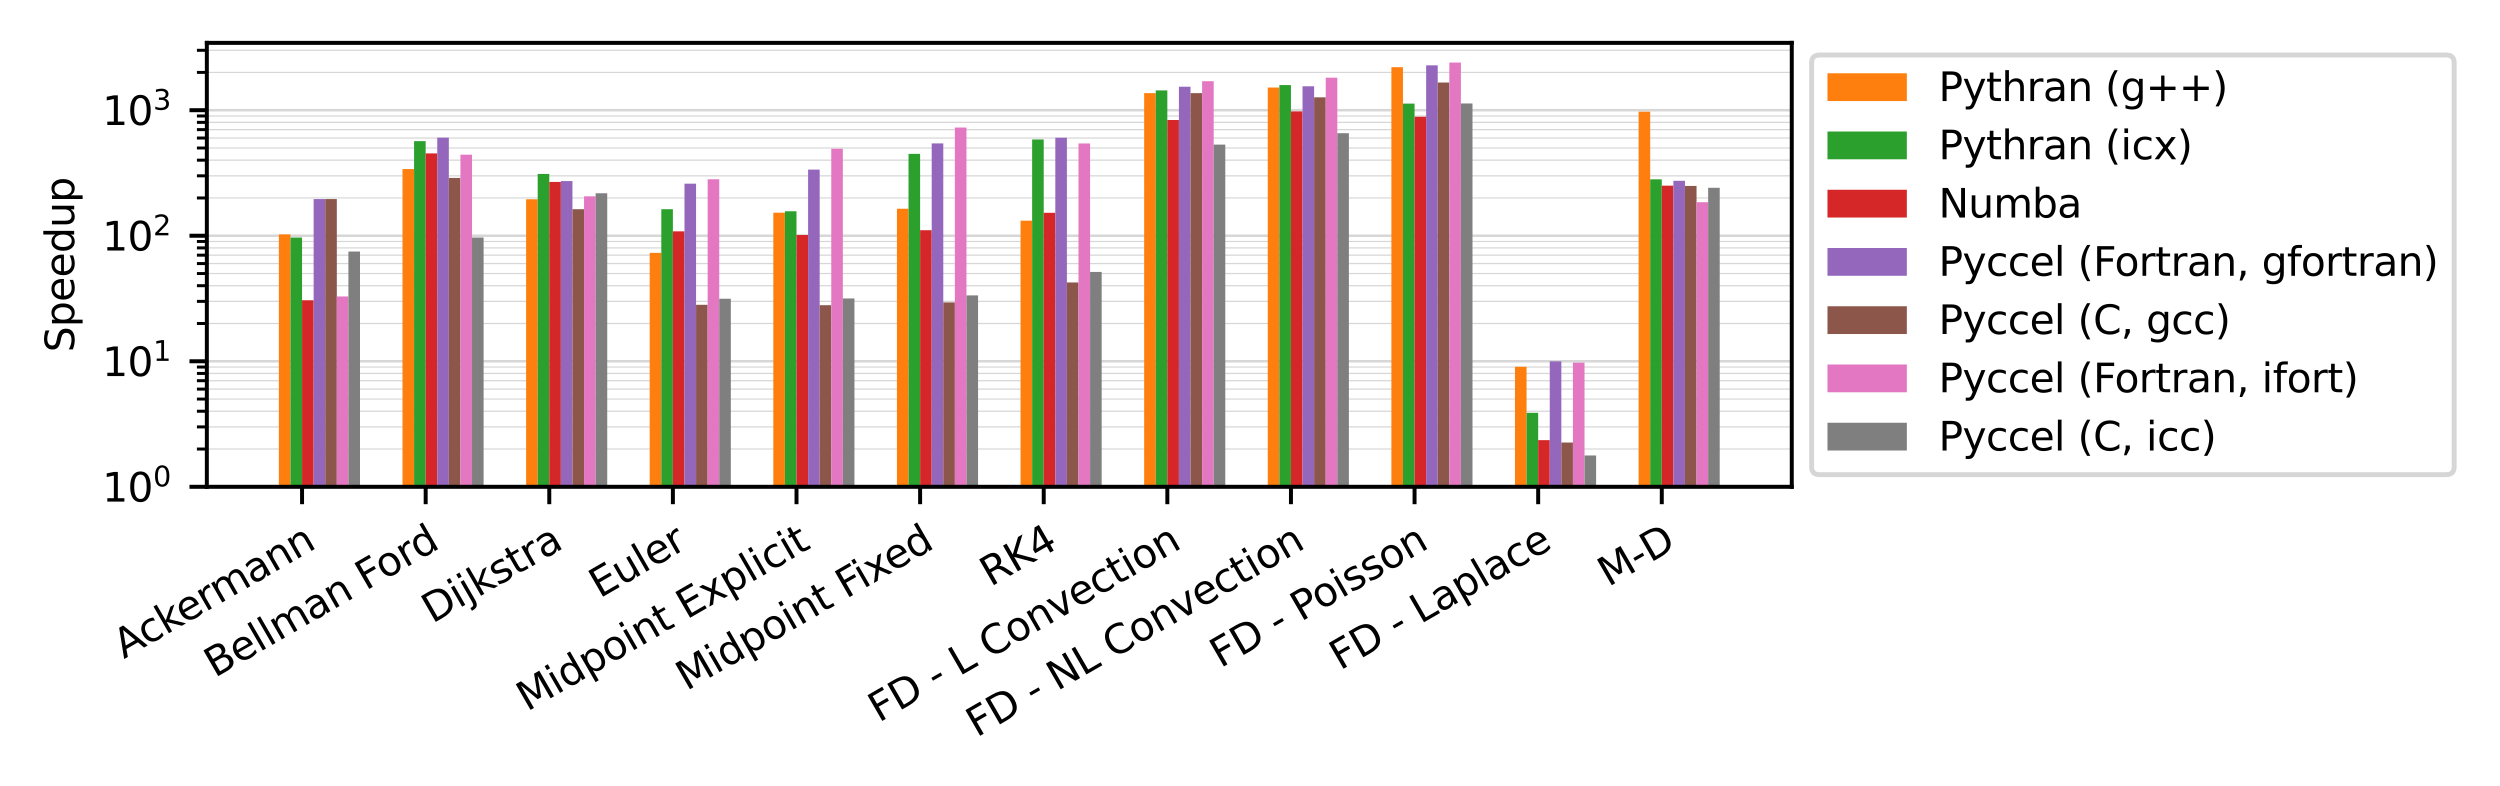 <?xml version="1.0" encoding="utf-8" standalone="no"?>
<!DOCTYPE svg PUBLIC "-//W3C//DTD SVG 1.1//EN"
  "http://www.w3.org/Graphics/SVG/1.1/DTD/svg11.dtd">
<svg xmlns:xlink="http://www.w3.org/1999/xlink" width="504pt" height="158.4pt" viewBox="0 0 504 158.4" xmlns="http://www.w3.org/2000/svg" version="1.1">
 <defs>
  <style type="text/css">*{stroke-linejoin: round; stroke-linecap: butt}</style>
 </defs>
 <g id="figure_1">
  <g id="patch_1">
   <path d="M 0 158.4 
L 504 158.4 
L 504 0 
L 0 0 
z
" style="fill: #ffffff"/>
  </g>
  <g id="axes_1">
   <g id="patch_2">
    <path d="M 41.698 98.14 
L 361.22 98.14 
L 361.22 8.64 
L 41.698 8.64 
z
" style="fill: #ffffff"/>
   </g>
   <g id="matplotlib.axis_1">
    <g id="xtick_1">
     <g id="line2d_1">
      <defs>
       <path id="mb86b002305" d="M 0 0 
L 0 3.5 
" style="stroke: #000000; stroke-width: 0.8"/>
      </defs>
      <g>
       <use xlink:href="#mb86b002305" x="60.894" y="98.14" style="stroke: #000000; stroke-width: 0.8"/>
      </g>
     </g>
     <g id="text_1">
      <!-- Ackermann -->
      <g transform="translate(24.98 132.894) rotate(-30) scale(0.08 -0.08)">
       <defs>
        <path id="DejaVuSans-41" d="M 2188 4044 
L 1331 1722 
L 3047 1722 
L 2188 4044 
z
M 1831 4666 
L 2547 4666 
L 4325 0 
L 3669 0 
L 3244 1197 
L 1141 1197 
L 716 0 
L 50 0 
L 1831 4666 
z
" transform="scale(0.016)"/>
        <path id="DejaVuSans-63" d="M 3122 3366 
L 3122 2828 
Q 2878 2963 2633 3030 
Q 2388 3097 2138 3097 
Q 1578 3097 1268 2742 
Q 959 2388 959 1747 
Q 959 1106 1268 751 
Q 1578 397 2138 397 
Q 2388 397 2633 464 
Q 2878 531 3122 666 
L 3122 134 
Q 2881 22 2623 -34 
Q 2366 -91 2075 -91 
Q 1284 -91 818 406 
Q 353 903 353 1747 
Q 353 2603 823 3093 
Q 1294 3584 2113 3584 
Q 2378 3584 2631 3529 
Q 2884 3475 3122 3366 
z
" transform="scale(0.016)"/>
        <path id="DejaVuSans-6b" d="M 581 4863 
L 1159 4863 
L 1159 1991 
L 2875 3500 
L 3609 3500 
L 1753 1863 
L 3688 0 
L 2938 0 
L 1159 1709 
L 1159 0 
L 581 0 
L 581 4863 
z
" transform="scale(0.016)"/>
        <path id="DejaVuSans-65" d="M 3597 1894 
L 3597 1613 
L 953 1613 
Q 991 1019 1311 708 
Q 1631 397 2203 397 
Q 2534 397 2845 478 
Q 3156 559 3463 722 
L 3463 178 
Q 3153 47 2828 -22 
Q 2503 -91 2169 -91 
Q 1331 -91 842 396 
Q 353 884 353 1716 
Q 353 2575 817 3079 
Q 1281 3584 2069 3584 
Q 2775 3584 3186 3129 
Q 3597 2675 3597 1894 
z
M 3022 2063 
Q 3016 2534 2758 2815 
Q 2500 3097 2075 3097 
Q 1594 3097 1305 2825 
Q 1016 2553 972 2059 
L 3022 2063 
z
" transform="scale(0.016)"/>
        <path id="DejaVuSans-72" d="M 2631 2963 
Q 2534 3019 2420 3045 
Q 2306 3072 2169 3072 
Q 1681 3072 1420 2755 
Q 1159 2438 1159 1844 
L 1159 0 
L 581 0 
L 581 3500 
L 1159 3500 
L 1159 2956 
Q 1341 3275 1631 3429 
Q 1922 3584 2338 3584 
Q 2397 3584 2469 3576 
Q 2541 3569 2628 3553 
L 2631 2963 
z
" transform="scale(0.016)"/>
        <path id="DejaVuSans-6d" d="M 3328 2828 
Q 3544 3216 3844 3400 
Q 4144 3584 4550 3584 
Q 5097 3584 5394 3201 
Q 5691 2819 5691 2113 
L 5691 0 
L 5113 0 
L 5113 2094 
Q 5113 2597 4934 2840 
Q 4756 3084 4391 3084 
Q 3944 3084 3684 2787 
Q 3425 2491 3425 1978 
L 3425 0 
L 2847 0 
L 2847 2094 
Q 2847 2600 2669 2842 
Q 2491 3084 2119 3084 
Q 1678 3084 1418 2786 
Q 1159 2488 1159 1978 
L 1159 0 
L 581 0 
L 581 3500 
L 1159 3500 
L 1159 2956 
Q 1356 3278 1631 3431 
Q 1906 3584 2284 3584 
Q 2666 3584 2933 3390 
Q 3200 3197 3328 2828 
z
" transform="scale(0.016)"/>
        <path id="DejaVuSans-61" d="M 2194 1759 
Q 1497 1759 1228 1600 
Q 959 1441 959 1056 
Q 959 750 1161 570 
Q 1363 391 1709 391 
Q 2188 391 2477 730 
Q 2766 1069 2766 1631 
L 2766 1759 
L 2194 1759 
z
M 3341 1997 
L 3341 0 
L 2766 0 
L 2766 531 
Q 2569 213 2275 61 
Q 1981 -91 1556 -91 
Q 1019 -91 701 211 
Q 384 513 384 1019 
Q 384 1609 779 1909 
Q 1175 2209 1959 2209 
L 2766 2209 
L 2766 2266 
Q 2766 2663 2505 2880 
Q 2244 3097 1772 3097 
Q 1472 3097 1187 3025 
Q 903 2953 641 2809 
L 641 3341 
Q 956 3463 1253 3523 
Q 1550 3584 1831 3584 
Q 2591 3584 2966 3190 
Q 3341 2797 3341 1997 
z
" transform="scale(0.016)"/>
        <path id="DejaVuSans-6e" d="M 3513 2113 
L 3513 0 
L 2938 0 
L 2938 2094 
Q 2938 2591 2744 2837 
Q 2550 3084 2163 3084 
Q 1697 3084 1428 2787 
Q 1159 2491 1159 1978 
L 1159 0 
L 581 0 
L 581 3500 
L 1159 3500 
L 1159 2956 
Q 1366 3272 1645 3428 
Q 1925 3584 2291 3584 
Q 2894 3584 3203 3211 
Q 3513 2838 3513 2113 
z
" transform="scale(0.016)"/>
       </defs>
       <use xlink:href="#DejaVuSans-41"/>
       <use xlink:href="#DejaVuSans-63" x="66.658"/>
       <use xlink:href="#DejaVuSans-6b" x="121.639"/>
       <use xlink:href="#DejaVuSans-65" x="175.924"/>
       <use xlink:href="#DejaVuSans-72" x="237.447"/>
       <use xlink:href="#DejaVuSans-6d" x="276.811"/>
       <use xlink:href="#DejaVuSans-61" x="374.223"/>
       <use xlink:href="#DejaVuSans-6e" x="435.502"/>
       <use xlink:href="#DejaVuSans-6e" x="498.881"/>
      </g>
     </g>
    </g>
    <g id="xtick_2">
     <g id="line2d_2">
      <g>
       <use xlink:href="#mb86b002305" x="85.814" y="98.14" style="stroke: #000000; stroke-width: 0.8"/>
      </g>
     </g>
     <g id="text_2">
      <!-- Bellman Ford -->
      <g transform="translate(43.303 136.703) rotate(-30) scale(0.08 -0.08)">
       <defs>
        <path id="DejaVuSans-42" d="M 1259 2228 
L 1259 519 
L 2272 519 
Q 2781 519 3026 730 
Q 3272 941 3272 1375 
Q 3272 1813 3026 2020 
Q 2781 2228 2272 2228 
L 1259 2228 
z
M 1259 4147 
L 1259 2741 
L 2194 2741 
Q 2656 2741 2882 2914 
Q 3109 3088 3109 3444 
Q 3109 3797 2882 3972 
Q 2656 4147 2194 4147 
L 1259 4147 
z
M 628 4666 
L 2241 4666 
Q 2963 4666 3353 4366 
Q 3744 4066 3744 3513 
Q 3744 3084 3544 2831 
Q 3344 2578 2956 2516 
Q 3422 2416 3680 2098 
Q 3938 1781 3938 1306 
Q 3938 681 3513 340 
Q 3088 0 2303 0 
L 628 0 
L 628 4666 
z
" transform="scale(0.016)"/>
        <path id="DejaVuSans-6c" d="M 603 4863 
L 1178 4863 
L 1178 0 
L 603 0 
L 603 4863 
z
" transform="scale(0.016)"/>
        <path id="DejaVuSans-20" transform="scale(0.016)"/>
        <path id="DejaVuSans-46" d="M 628 4666 
L 3309 4666 
L 3309 4134 
L 1259 4134 
L 1259 2759 
L 3109 2759 
L 3109 2228 
L 1259 2228 
L 1259 0 
L 628 0 
L 628 4666 
z
" transform="scale(0.016)"/>
        <path id="DejaVuSans-6f" d="M 1959 3097 
Q 1497 3097 1228 2736 
Q 959 2375 959 1747 
Q 959 1119 1226 758 
Q 1494 397 1959 397 
Q 2419 397 2687 759 
Q 2956 1122 2956 1747 
Q 2956 2369 2687 2733 
Q 2419 3097 1959 3097 
z
M 1959 3584 
Q 2709 3584 3137 3096 
Q 3566 2609 3566 1747 
Q 3566 888 3137 398 
Q 2709 -91 1959 -91 
Q 1206 -91 779 398 
Q 353 888 353 1747 
Q 353 2609 779 3096 
Q 1206 3584 1959 3584 
z
" transform="scale(0.016)"/>
        <path id="DejaVuSans-64" d="M 2906 2969 
L 2906 4863 
L 3481 4863 
L 3481 0 
L 2906 0 
L 2906 525 
Q 2725 213 2448 61 
Q 2172 -91 1784 -91 
Q 1150 -91 751 415 
Q 353 922 353 1747 
Q 353 2572 751 3078 
Q 1150 3584 1784 3584 
Q 2172 3584 2448 3432 
Q 2725 3281 2906 2969 
z
M 947 1747 
Q 947 1113 1208 752 
Q 1469 391 1925 391 
Q 2381 391 2643 752 
Q 2906 1113 2906 1747 
Q 2906 2381 2643 2742 
Q 2381 3103 1925 3103 
Q 1469 3103 1208 2742 
Q 947 2381 947 1747 
z
" transform="scale(0.016)"/>
       </defs>
       <use xlink:href="#DejaVuSans-42"/>
       <use xlink:href="#DejaVuSans-65" x="68.604"/>
       <use xlink:href="#DejaVuSans-6c" x="130.127"/>
       <use xlink:href="#DejaVuSans-6c" x="157.91"/>
       <use xlink:href="#DejaVuSans-6d" x="185.693"/>
       <use xlink:href="#DejaVuSans-61" x="283.105"/>
       <use xlink:href="#DejaVuSans-6e" x="344.385"/>
       <use xlink:href="#DejaVuSans-20" x="407.764"/>
       <use xlink:href="#DejaVuSans-46" x="439.551"/>
       <use xlink:href="#DejaVuSans-6f" x="493.445"/>
       <use xlink:href="#DejaVuSans-72" x="554.627"/>
       <use xlink:href="#DejaVuSans-64" x="593.99"/>
      </g>
     </g>
    </g>
    <g id="xtick_3">
     <g id="line2d_3">
      <g>
       <use xlink:href="#mb86b002305" x="110.734" y="98.14" style="stroke: #000000; stroke-width: 0.8"/>
      </g>
     </g>
     <g id="text_3">
      <!-- Dijkstra -->
      <g transform="translate(87.159 125.77) rotate(-30) scale(0.08 -0.08)">
       <defs>
        <path id="DejaVuSans-44" d="M 1259 4147 
L 1259 519 
L 2022 519 
Q 2988 519 3436 956 
Q 3884 1394 3884 2338 
Q 3884 3275 3436 3711 
Q 2988 4147 2022 4147 
L 1259 4147 
z
M 628 4666 
L 1925 4666 
Q 3281 4666 3915 4102 
Q 4550 3538 4550 2338 
Q 4550 1131 3912 565 
Q 3275 0 1925 0 
L 628 0 
L 628 4666 
z
" transform="scale(0.016)"/>
        <path id="DejaVuSans-69" d="M 603 3500 
L 1178 3500 
L 1178 0 
L 603 0 
L 603 3500 
z
M 603 4863 
L 1178 4863 
L 1178 4134 
L 603 4134 
L 603 4863 
z
" transform="scale(0.016)"/>
        <path id="DejaVuSans-6a" d="M 603 3500 
L 1178 3500 
L 1178 -63 
Q 1178 -731 923 -1031 
Q 669 -1331 103 -1331 
L -116 -1331 
L -116 -844 
L 38 -844 
Q 366 -844 484 -692 
Q 603 -541 603 -63 
L 603 3500 
z
M 603 4863 
L 1178 4863 
L 1178 4134 
L 603 4134 
L 603 4863 
z
" transform="scale(0.016)"/>
        <path id="DejaVuSans-73" d="M 2834 3397 
L 2834 2853 
Q 2591 2978 2328 3040 
Q 2066 3103 1784 3103 
Q 1356 3103 1142 2972 
Q 928 2841 928 2578 
Q 928 2378 1081 2264 
Q 1234 2150 1697 2047 
L 1894 2003 
Q 2506 1872 2764 1633 
Q 3022 1394 3022 966 
Q 3022 478 2636 193 
Q 2250 -91 1575 -91 
Q 1294 -91 989 -36 
Q 684 19 347 128 
L 347 722 
Q 666 556 975 473 
Q 1284 391 1588 391 
Q 1994 391 2212 530 
Q 2431 669 2431 922 
Q 2431 1156 2273 1281 
Q 2116 1406 1581 1522 
L 1381 1569 
Q 847 1681 609 1914 
Q 372 2147 372 2553 
Q 372 3047 722 3315 
Q 1072 3584 1716 3584 
Q 2034 3584 2315 3537 
Q 2597 3491 2834 3397 
z
" transform="scale(0.016)"/>
        <path id="DejaVuSans-74" d="M 1172 4494 
L 1172 3500 
L 2356 3500 
L 2356 3053 
L 1172 3053 
L 1172 1153 
Q 1172 725 1289 603 
Q 1406 481 1766 481 
L 2356 481 
L 2356 0 
L 1766 0 
Q 1100 0 847 248 
Q 594 497 594 1153 
L 594 3053 
L 172 3053 
L 172 3500 
L 594 3500 
L 594 4494 
L 1172 4494 
z
" transform="scale(0.016)"/>
       </defs>
       <use xlink:href="#DejaVuSans-44"/>
       <use xlink:href="#DejaVuSans-69" x="77.002"/>
       <use xlink:href="#DejaVuSans-6a" x="104.785"/>
       <use xlink:href="#DejaVuSans-6b" x="132.568"/>
       <use xlink:href="#DejaVuSans-73" x="190.479"/>
       <use xlink:href="#DejaVuSans-74" x="242.578"/>
       <use xlink:href="#DejaVuSans-72" x="281.787"/>
       <use xlink:href="#DejaVuSans-61" x="322.9"/>
      </g>
     </g>
    </g>
    <g id="xtick_4">
     <g id="line2d_4">
      <g>
       <use xlink:href="#mb86b002305" x="135.654" y="98.14" style="stroke: #000000; stroke-width: 0.8"/>
      </g>
     </g>
     <g id="text_4">
      <!-- Euler -->
      <g transform="translate(120.889 120.683) rotate(-30) scale(0.08 -0.08)">
       <defs>
        <path id="DejaVuSans-45" d="M 628 4666 
L 3578 4666 
L 3578 4134 
L 1259 4134 
L 1259 2753 
L 3481 2753 
L 3481 2222 
L 1259 2222 
L 1259 531 
L 3634 531 
L 3634 0 
L 628 0 
L 628 4666 
z
" transform="scale(0.016)"/>
        <path id="DejaVuSans-75" d="M 544 1381 
L 544 3500 
L 1119 3500 
L 1119 1403 
Q 1119 906 1312 657 
Q 1506 409 1894 409 
Q 2359 409 2629 706 
Q 2900 1003 2900 1516 
L 2900 3500 
L 3475 3500 
L 3475 0 
L 2900 0 
L 2900 538 
Q 2691 219 2414 64 
Q 2138 -91 1772 -91 
Q 1169 -91 856 284 
Q 544 659 544 1381 
z
M 1991 3584 
L 1991 3584 
z
" transform="scale(0.016)"/>
       </defs>
       <use xlink:href="#DejaVuSans-45"/>
       <use xlink:href="#DejaVuSans-75" x="63.184"/>
       <use xlink:href="#DejaVuSans-6c" x="126.562"/>
       <use xlink:href="#DejaVuSans-65" x="154.346"/>
       <use xlink:href="#DejaVuSans-72" x="215.869"/>
      </g>
     </g>
    </g>
    <g id="xtick_5">
     <g id="line2d_5">
      <g>
       <use xlink:href="#mb86b002305" x="160.575" y="98.14" style="stroke: #000000; stroke-width: 0.8"/>
      </g>
     </g>
     <g id="text_5">
      <!-- Midpoint Explicit -->
      <g transform="translate(106.266 143.514) rotate(-30) scale(0.08 -0.08)">
       <defs>
        <path id="DejaVuSans-4d" d="M 628 4666 
L 1569 4666 
L 2759 1491 
L 3956 4666 
L 4897 4666 
L 4897 0 
L 4281 0 
L 4281 4097 
L 3078 897 
L 2444 897 
L 1241 4097 
L 1241 0 
L 628 0 
L 628 4666 
z
" transform="scale(0.016)"/>
        <path id="DejaVuSans-70" d="M 1159 525 
L 1159 -1331 
L 581 -1331 
L 581 3500 
L 1159 3500 
L 1159 2969 
Q 1341 3281 1617 3432 
Q 1894 3584 2278 3584 
Q 2916 3584 3314 3078 
Q 3713 2572 3713 1747 
Q 3713 922 3314 415 
Q 2916 -91 2278 -91 
Q 1894 -91 1617 61 
Q 1341 213 1159 525 
z
M 3116 1747 
Q 3116 2381 2855 2742 
Q 2594 3103 2138 3103 
Q 1681 3103 1420 2742 
Q 1159 2381 1159 1747 
Q 1159 1113 1420 752 
Q 1681 391 2138 391 
Q 2594 391 2855 752 
Q 3116 1113 3116 1747 
z
" transform="scale(0.016)"/>
        <path id="DejaVuSans-78" d="M 3513 3500 
L 2247 1797 
L 3578 0 
L 2900 0 
L 1881 1375 
L 863 0 
L 184 0 
L 1544 1831 
L 300 3500 
L 978 3500 
L 1906 2253 
L 2834 3500 
L 3513 3500 
z
" transform="scale(0.016)"/>
       </defs>
       <use xlink:href="#DejaVuSans-4d"/>
       <use xlink:href="#DejaVuSans-69" x="86.279"/>
       <use xlink:href="#DejaVuSans-64" x="114.062"/>
       <use xlink:href="#DejaVuSans-70" x="177.539"/>
       <use xlink:href="#DejaVuSans-6f" x="241.016"/>
       <use xlink:href="#DejaVuSans-69" x="302.197"/>
       <use xlink:href="#DejaVuSans-6e" x="329.98"/>
       <use xlink:href="#DejaVuSans-74" x="393.359"/>
       <use xlink:href="#DejaVuSans-20" x="432.568"/>
       <use xlink:href="#DejaVuSans-45" x="464.355"/>
       <use xlink:href="#DejaVuSans-78" x="527.539"/>
       <use xlink:href="#DejaVuSans-70" x="586.719"/>
       <use xlink:href="#DejaVuSans-6c" x="650.195"/>
       <use xlink:href="#DejaVuSans-69" x="677.979"/>
       <use xlink:href="#DejaVuSans-63" x="705.762"/>
       <use xlink:href="#DejaVuSans-69" x="760.742"/>
       <use xlink:href="#DejaVuSans-74" x="788.525"/>
      </g>
     </g>
    </g>
    <g id="xtick_6">
     <g id="line2d_6">
      <g>
       <use xlink:href="#mb86b002305" x="185.495" y="98.14" style="stroke: #000000; stroke-width: 0.8"/>
      </g>
     </g>
     <g id="text_6">
      <!-- Midpoint Fixed -->
      <g transform="translate(138.409 139.343) rotate(-30) scale(0.08 -0.08)">
       <use xlink:href="#DejaVuSans-4d"/>
       <use xlink:href="#DejaVuSans-69" x="86.279"/>
       <use xlink:href="#DejaVuSans-64" x="114.062"/>
       <use xlink:href="#DejaVuSans-70" x="177.539"/>
       <use xlink:href="#DejaVuSans-6f" x="241.016"/>
       <use xlink:href="#DejaVuSans-69" x="302.197"/>
       <use xlink:href="#DejaVuSans-6e" x="329.98"/>
       <use xlink:href="#DejaVuSans-74" x="393.359"/>
       <use xlink:href="#DejaVuSans-20" x="432.568"/>
       <use xlink:href="#DejaVuSans-46" x="464.355"/>
       <use xlink:href="#DejaVuSans-69" x="514.625"/>
       <use xlink:href="#DejaVuSans-78" x="542.408"/>
       <use xlink:href="#DejaVuSans-65" x="598.463"/>
       <use xlink:href="#DejaVuSans-64" x="659.986"/>
      </g>
     </g>
    </g>
    <g id="xtick_7">
     <g id="line2d_7">
      <g>
       <use xlink:href="#mb86b002305" x="210.415" y="98.14" style="stroke: #000000; stroke-width: 0.8"/>
      </g>
     </g>
     <g id="text_7">
      <!-- RK4 -->
      <g transform="translate(199.689 118.351) rotate(-30) scale(0.08 -0.08)">
       <defs>
        <path id="DejaVuSans-52" d="M 2841 2188 
Q 3044 2119 3236 1894 
Q 3428 1669 3622 1275 
L 4263 0 
L 3584 0 
L 2988 1197 
Q 2756 1666 2539 1819 
Q 2322 1972 1947 1972 
L 1259 1972 
L 1259 0 
L 628 0 
L 628 4666 
L 2053 4666 
Q 2853 4666 3247 4331 
Q 3641 3997 3641 3322 
Q 3641 2881 3436 2590 
Q 3231 2300 2841 2188 
z
M 1259 4147 
L 1259 2491 
L 2053 2491 
Q 2509 2491 2742 2702 
Q 2975 2913 2975 3322 
Q 2975 3731 2742 3939 
Q 2509 4147 2053 4147 
L 1259 4147 
z
" transform="scale(0.016)"/>
        <path id="DejaVuSans-4b" d="M 628 4666 
L 1259 4666 
L 1259 2694 
L 3353 4666 
L 4166 4666 
L 1850 2491 
L 4331 0 
L 3500 0 
L 1259 2247 
L 1259 0 
L 628 0 
L 628 4666 
z
" transform="scale(0.016)"/>
        <path id="DejaVuSans-34" d="M 2419 4116 
L 825 1625 
L 2419 1625 
L 2419 4116 
z
M 2253 4666 
L 3047 4666 
L 3047 1625 
L 3713 1625 
L 3713 1100 
L 3047 1100 
L 3047 0 
L 2419 0 
L 2419 1100 
L 313 1100 
L 313 1709 
L 2253 4666 
z
" transform="scale(0.016)"/>
       </defs>
       <use xlink:href="#DejaVuSans-52"/>
       <use xlink:href="#DejaVuSans-4b" x="69.482"/>
       <use xlink:href="#DejaVuSans-34" x="135.059"/>
      </g>
     </g>
    </g>
    <g id="xtick_8">
     <g id="line2d_8">
      <g>
       <use xlink:href="#mb86b002305" x="235.335" y="98.14" style="stroke: #000000; stroke-width: 0.8"/>
      </g>
     </g>
     <g id="text_8">
      <!-- FD - L Convection -->
      <g transform="translate(177.177 145.736) rotate(-30) scale(0.08 -0.08)">
       <defs>
        <path id="DejaVuSans-2d" d="M 313 2009 
L 1997 2009 
L 1997 1497 
L 313 1497 
L 313 2009 
z
" transform="scale(0.016)"/>
        <path id="DejaVuSans-4c" d="M 628 4666 
L 1259 4666 
L 1259 531 
L 3531 531 
L 3531 0 
L 628 0 
L 628 4666 
z
" transform="scale(0.016)"/>
        <path id="DejaVuSans-43" d="M 4122 4306 
L 4122 3641 
Q 3803 3938 3442 4084 
Q 3081 4231 2675 4231 
Q 1875 4231 1450 3742 
Q 1025 3253 1025 2328 
Q 1025 1406 1450 917 
Q 1875 428 2675 428 
Q 3081 428 3442 575 
Q 3803 722 4122 1019 
L 4122 359 
Q 3791 134 3420 21 
Q 3050 -91 2638 -91 
Q 1578 -91 968 557 
Q 359 1206 359 2328 
Q 359 3453 968 4101 
Q 1578 4750 2638 4750 
Q 3056 4750 3426 4639 
Q 3797 4528 4122 4306 
z
" transform="scale(0.016)"/>
        <path id="DejaVuSans-76" d="M 191 3500 
L 800 3500 
L 1894 563 
L 2988 3500 
L 3597 3500 
L 2284 0 
L 1503 0 
L 191 3500 
z
" transform="scale(0.016)"/>
       </defs>
       <use xlink:href="#DejaVuSans-46"/>
       <use xlink:href="#DejaVuSans-44" x="57.52"/>
       <use xlink:href="#DejaVuSans-20" x="134.521"/>
       <use xlink:href="#DejaVuSans-2d" x="166.309"/>
       <use xlink:href="#DejaVuSans-20" x="202.393"/>
       <use xlink:href="#DejaVuSans-4c" x="234.18"/>
       <use xlink:href="#DejaVuSans-20" x="289.893"/>
       <use xlink:href="#DejaVuSans-43" x="321.68"/>
       <use xlink:href="#DejaVuSans-6f" x="391.504"/>
       <use xlink:href="#DejaVuSans-6e" x="452.686"/>
       <use xlink:href="#DejaVuSans-76" x="516.064"/>
       <use xlink:href="#DejaVuSans-65" x="575.244"/>
       <use xlink:href="#DejaVuSans-63" x="636.768"/>
       <use xlink:href="#DejaVuSans-74" x="691.748"/>
       <use xlink:href="#DejaVuSans-69" x="730.957"/>
       <use xlink:href="#DejaVuSans-6f" x="758.74"/>
       <use xlink:href="#DejaVuSans-6e" x="819.922"/>
      </g>
     </g>
    </g>
    <g id="xtick_9">
     <g id="line2d_9">
      <g>
       <use xlink:href="#mb86b002305" x="260.255" y="98.14" style="stroke: #000000; stroke-width: 0.8"/>
      </g>
     </g>
     <g id="text_9">
      <!-- FD - NL Convection -->
      <g transform="translate(196.914 148.728) rotate(-30) scale(0.08 -0.08)">
       <defs>
        <path id="DejaVuSans-4e" d="M 628 4666 
L 1478 4666 
L 3547 763 
L 3547 4666 
L 4159 4666 
L 4159 0 
L 3309 0 
L 1241 3903 
L 1241 0 
L 628 0 
L 628 4666 
z
" transform="scale(0.016)"/>
       </defs>
       <use xlink:href="#DejaVuSans-46"/>
       <use xlink:href="#DejaVuSans-44" x="57.52"/>
       <use xlink:href="#DejaVuSans-20" x="134.521"/>
       <use xlink:href="#DejaVuSans-2d" x="166.309"/>
       <use xlink:href="#DejaVuSans-20" x="202.393"/>
       <use xlink:href="#DejaVuSans-4e" x="234.18"/>
       <use xlink:href="#DejaVuSans-4c" x="308.984"/>
       <use xlink:href="#DejaVuSans-20" x="364.697"/>
       <use xlink:href="#DejaVuSans-43" x="396.484"/>
       <use xlink:href="#DejaVuSans-6f" x="466.309"/>
       <use xlink:href="#DejaVuSans-6e" x="527.49"/>
       <use xlink:href="#DejaVuSans-76" x="590.869"/>
       <use xlink:href="#DejaVuSans-65" x="650.049"/>
       <use xlink:href="#DejaVuSans-63" x="711.572"/>
       <use xlink:href="#DejaVuSans-74" x="766.553"/>
       <use xlink:href="#DejaVuSans-69" x="805.762"/>
       <use xlink:href="#DejaVuSans-6f" x="833.545"/>
       <use xlink:href="#DejaVuSans-6e" x="894.727"/>
      </g>
     </g>
    </g>
    <g id="xtick_10">
     <g id="line2d_10">
      <g>
       <use xlink:href="#mb86b002305" x="285.175" y="98.14" style="stroke: #000000; stroke-width: 0.8"/>
      </g>
     </g>
     <g id="text_10">
      <!-- FD - Poisson -->
      <g transform="translate(246.053 134.746) rotate(-30) scale(0.08 -0.08)">
       <defs>
        <path id="DejaVuSans-50" d="M 1259 4147 
L 1259 2394 
L 2053 2394 
Q 2494 2394 2734 2622 
Q 2975 2850 2975 3272 
Q 2975 3691 2734 3919 
Q 2494 4147 2053 4147 
L 1259 4147 
z
M 628 4666 
L 2053 4666 
Q 2838 4666 3239 4311 
Q 3641 3956 3641 3272 
Q 3641 2581 3239 2228 
Q 2838 1875 2053 1875 
L 1259 1875 
L 1259 0 
L 628 0 
L 628 4666 
z
" transform="scale(0.016)"/>
       </defs>
       <use xlink:href="#DejaVuSans-46"/>
       <use xlink:href="#DejaVuSans-44" x="57.52"/>
       <use xlink:href="#DejaVuSans-20" x="134.521"/>
       <use xlink:href="#DejaVuSans-2d" x="166.309"/>
       <use xlink:href="#DejaVuSans-20" x="202.393"/>
       <use xlink:href="#DejaVuSans-50" x="234.18"/>
       <use xlink:href="#DejaVuSans-6f" x="290.857"/>
       <use xlink:href="#DejaVuSans-69" x="352.039"/>
       <use xlink:href="#DejaVuSans-73" x="379.822"/>
       <use xlink:href="#DejaVuSans-73" x="431.922"/>
       <use xlink:href="#DejaVuSans-6f" x="484.021"/>
       <use xlink:href="#DejaVuSans-6e" x="545.203"/>
      </g>
     </g>
    </g>
    <g id="xtick_11">
     <g id="line2d_11">
      <g>
       <use xlink:href="#mb86b002305" x="310.095" y="98.14" style="stroke: #000000; stroke-width: 0.8"/>
      </g>
     </g>
     <g id="text_11">
      <!-- FD - Laplace -->
      <g transform="translate(270.164 135.213) rotate(-30) scale(0.08 -0.08)">
       <use xlink:href="#DejaVuSans-46"/>
       <use xlink:href="#DejaVuSans-44" x="57.52"/>
       <use xlink:href="#DejaVuSans-20" x="134.521"/>
       <use xlink:href="#DejaVuSans-2d" x="166.309"/>
       <use xlink:href="#DejaVuSans-20" x="202.393"/>
       <use xlink:href="#DejaVuSans-4c" x="234.18"/>
       <use xlink:href="#DejaVuSans-61" x="289.893"/>
       <use xlink:href="#DejaVuSans-70" x="351.172"/>
       <use xlink:href="#DejaVuSans-6c" x="414.648"/>
       <use xlink:href="#DejaVuSans-61" x="442.432"/>
       <use xlink:href="#DejaVuSans-63" x="503.711"/>
       <use xlink:href="#DejaVuSans-65" x="558.691"/>
      </g>
     </g>
    </g>
    <g id="xtick_12">
     <g id="line2d_12">
      <g>
       <use xlink:href="#mb86b002305" x="335.015" y="98.14" style="stroke: #000000; stroke-width: 0.8"/>
      </g>
     </g>
     <g id="text_12">
      <!-- M-D -->
      <g transform="translate(324.242 118.378) rotate(-30) scale(0.08 -0.08)">
       <use xlink:href="#DejaVuSans-4d"/>
       <use xlink:href="#DejaVuSans-2d" x="86.279"/>
       <use xlink:href="#DejaVuSans-44" x="122.363"/>
      </g>
     </g>
    </g>
   </g>
   <g id="matplotlib.axis_2">
    <g id="ytick_1">
     <g id="line2d_13">
      <path d="M 41.698 98.14 
L 361.22 98.14 
" clip-path="url(#p4abd6cda7f)" style="fill: none; stroke: #b0b0b0; stroke-opacity: 0.5; stroke-width: 0.5; stroke-linecap: square"/>
     </g>
     <g id="line2d_14">
      <defs>
       <path id="mb08851c1b0" d="M 0 0 
L -3.5 0 
" style="stroke: #000000; stroke-width: 0.8"/>
      </defs>
      <g>
       <use xlink:href="#mb08851c1b0" x="41.698" y="98.14" style="stroke: #000000; stroke-width: 0.8"/>
      </g>
     </g>
     <g id="text_13">
      <!-- $\mathdefault{10^{0}}$ -->
      <g transform="translate(20.618 101.179) scale(0.08 -0.08)">
       <defs>
        <path id="DejaVuSans-31" d="M 794 531 
L 1825 531 
L 1825 4091 
L 703 3866 
L 703 4441 
L 1819 4666 
L 2450 4666 
L 2450 531 
L 3481 531 
L 3481 0 
L 794 0 
L 794 531 
z
" transform="scale(0.016)"/>
        <path id="DejaVuSans-30" d="M 2034 4250 
Q 1547 4250 1301 3770 
Q 1056 3291 1056 2328 
Q 1056 1369 1301 889 
Q 1547 409 2034 409 
Q 2525 409 2770 889 
Q 3016 1369 3016 2328 
Q 3016 3291 2770 3770 
Q 2525 4250 2034 4250 
z
M 2034 4750 
Q 2819 4750 3233 4129 
Q 3647 3509 3647 2328 
Q 3647 1150 3233 529 
Q 2819 -91 2034 -91 
Q 1250 -91 836 529 
Q 422 1150 422 2328 
Q 422 3509 836 4129 
Q 1250 4750 2034 4750 
z
" transform="scale(0.016)"/>
       </defs>
       <use xlink:href="#DejaVuSans-31" transform="translate(0 0.766)"/>
       <use xlink:href="#DejaVuSans-30" transform="translate(63.623 0.766)"/>
       <use xlink:href="#DejaVuSans-30" transform="translate(128.203 39.047) scale(0.7)"/>
      </g>
     </g>
    </g>
    <g id="ytick_2">
     <g id="line2d_15">
      <path d="M 41.698 72.832 
L 361.22 72.832 
" clip-path="url(#p4abd6cda7f)" style="fill: none; stroke: #b0b0b0; stroke-opacity: 0.5; stroke-width: 0.5; stroke-linecap: square"/>
     </g>
     <g id="line2d_16">
      <g>
       <use xlink:href="#mb08851c1b0" x="41.698" y="72.832" style="stroke: #000000; stroke-width: 0.8"/>
      </g>
     </g>
     <g id="text_14">
      <!-- $\mathdefault{10^{1}}$ -->
      <g transform="translate(20.618 75.871) scale(0.08 -0.08)">
       <use xlink:href="#DejaVuSans-31" transform="translate(0 0.684)"/>
       <use xlink:href="#DejaVuSans-30" transform="translate(63.623 0.684)"/>
       <use xlink:href="#DejaVuSans-31" transform="translate(128.203 38.966) scale(0.7)"/>
      </g>
     </g>
    </g>
    <g id="ytick_3">
     <g id="line2d_17">
      <path d="M 41.698 47.524 
L 361.22 47.524 
" clip-path="url(#p4abd6cda7f)" style="fill: none; stroke: #b0b0b0; stroke-opacity: 0.5; stroke-width: 0.5; stroke-linecap: square"/>
     </g>
     <g id="line2d_18">
      <g>
       <use xlink:href="#mb08851c1b0" x="41.698" y="47.524" style="stroke: #000000; stroke-width: 0.8"/>
      </g>
     </g>
     <g id="text_15">
      <!-- $\mathdefault{10^{2}}$ -->
      <g transform="translate(20.618 50.564) scale(0.08 -0.08)">
       <defs>
        <path id="DejaVuSans-32" d="M 1228 531 
L 3431 531 
L 3431 0 
L 469 0 
L 469 531 
Q 828 903 1448 1529 
Q 2069 2156 2228 2338 
Q 2531 2678 2651 2914 
Q 2772 3150 2772 3378 
Q 2772 3750 2511 3984 
Q 2250 4219 1831 4219 
Q 1534 4219 1204 4116 
Q 875 4013 500 3803 
L 500 4441 
Q 881 4594 1212 4672 
Q 1544 4750 1819 4750 
Q 2544 4750 2975 4387 
Q 3406 4025 3406 3419 
Q 3406 3131 3298 2873 
Q 3191 2616 2906 2266 
Q 2828 2175 2409 1742 
Q 1991 1309 1228 531 
z
" transform="scale(0.016)"/>
       </defs>
       <use xlink:href="#DejaVuSans-31" transform="translate(0 0.766)"/>
       <use xlink:href="#DejaVuSans-30" transform="translate(63.623 0.766)"/>
       <use xlink:href="#DejaVuSans-32" transform="translate(128.203 39.047) scale(0.7)"/>
      </g>
     </g>
    </g>
    <g id="ytick_4">
     <g id="line2d_19">
      <path d="M 41.698 22.217 
L 361.22 22.217 
" clip-path="url(#p4abd6cda7f)" style="fill: none; stroke: #b0b0b0; stroke-opacity: 0.5; stroke-width: 0.5; stroke-linecap: square"/>
     </g>
     <g id="line2d_20">
      <g>
       <use xlink:href="#mb08851c1b0" x="41.698" y="22.217" style="stroke: #000000; stroke-width: 0.8"/>
      </g>
     </g>
     <g id="text_16">
      <!-- $\mathdefault{10^{3}}$ -->
      <g transform="translate(20.618 25.256) scale(0.08 -0.08)">
       <defs>
        <path id="DejaVuSans-33" d="M 2597 2516 
Q 3050 2419 3304 2112 
Q 3559 1806 3559 1356 
Q 3559 666 3084 287 
Q 2609 -91 1734 -91 
Q 1441 -91 1130 -33 
Q 819 25 488 141 
L 488 750 
Q 750 597 1062 519 
Q 1375 441 1716 441 
Q 2309 441 2620 675 
Q 2931 909 2931 1356 
Q 2931 1769 2642 2001 
Q 2353 2234 1838 2234 
L 1294 2234 
L 1294 2753 
L 1863 2753 
Q 2328 2753 2575 2939 
Q 2822 3125 2822 3475 
Q 2822 3834 2567 4026 
Q 2313 4219 1838 4219 
Q 1578 4219 1281 4162 
Q 984 4106 628 3988 
L 628 4550 
Q 988 4650 1302 4700 
Q 1616 4750 1894 4750 
Q 2613 4750 3031 4423 
Q 3450 4097 3450 3541 
Q 3450 3153 3228 2886 
Q 3006 2619 2597 2516 
z
" transform="scale(0.016)"/>
       </defs>
       <use xlink:href="#DejaVuSans-31" transform="translate(0 0.766)"/>
       <use xlink:href="#DejaVuSans-30" transform="translate(63.623 0.766)"/>
       <use xlink:href="#DejaVuSans-33" transform="translate(128.203 39.047) scale(0.7)"/>
      </g>
     </g>
    </g>
    <g id="ytick_5">
     <g id="line2d_21">
      <path d="M 41.698 90.521 
L 361.22 90.521 
" clip-path="url(#p4abd6cda7f)" style="fill: none; stroke: #b0b0b0; stroke-opacity: 0.5; stroke-width: 0.25; stroke-linecap: square"/>
     </g>
     <g id="line2d_22">
      <defs>
       <path id="m904a67c038" d="M 0 0 
L -2 0 
" style="stroke: #000000; stroke-width: 0.6"/>
      </defs>
      <g>
       <use xlink:href="#m904a67c038" x="41.698" y="90.521" style="stroke: #000000; stroke-width: 0.6"/>
      </g>
     </g>
    </g>
    <g id="ytick_6">
     <g id="line2d_23">
      <path d="M 41.698 86.065 
L 361.22 86.065 
" clip-path="url(#p4abd6cda7f)" style="fill: none; stroke: #b0b0b0; stroke-opacity: 0.5; stroke-width: 0.25; stroke-linecap: square"/>
     </g>
     <g id="line2d_24">
      <g>
       <use xlink:href="#m904a67c038" x="41.698" y="86.065" style="stroke: #000000; stroke-width: 0.6"/>
      </g>
     </g>
    </g>
    <g id="ytick_7">
     <g id="line2d_25">
      <path d="M 41.698 82.903 
L 361.22 82.903 
" clip-path="url(#p4abd6cda7f)" style="fill: none; stroke: #b0b0b0; stroke-opacity: 0.5; stroke-width: 0.25; stroke-linecap: square"/>
     </g>
     <g id="line2d_26">
      <g>
       <use xlink:href="#m904a67c038" x="41.698" y="82.903" style="stroke: #000000; stroke-width: 0.6"/>
      </g>
     </g>
    </g>
    <g id="ytick_8">
     <g id="line2d_27">
      <path d="M 41.698 80.45 
L 361.22 80.45 
" clip-path="url(#p4abd6cda7f)" style="fill: none; stroke: #b0b0b0; stroke-opacity: 0.5; stroke-width: 0.25; stroke-linecap: square"/>
     </g>
     <g id="line2d_28">
      <g>
       <use xlink:href="#m904a67c038" x="41.698" y="80.45" style="stroke: #000000; stroke-width: 0.6"/>
      </g>
     </g>
    </g>
    <g id="ytick_9">
     <g id="line2d_29">
      <path d="M 41.698 78.446 
L 361.22 78.446 
" clip-path="url(#p4abd6cda7f)" style="fill: none; stroke: #b0b0b0; stroke-opacity: 0.5; stroke-width: 0.25; stroke-linecap: square"/>
     </g>
     <g id="line2d_30">
      <g>
       <use xlink:href="#m904a67c038" x="41.698" y="78.446" style="stroke: #000000; stroke-width: 0.6"/>
      </g>
     </g>
    </g>
    <g id="ytick_10">
     <g id="line2d_31">
      <path d="M 41.698 76.752 
L 361.22 76.752 
" clip-path="url(#p4abd6cda7f)" style="fill: none; stroke: #b0b0b0; stroke-opacity: 0.5; stroke-width: 0.25; stroke-linecap: square"/>
     </g>
     <g id="line2d_32">
      <g>
       <use xlink:href="#m904a67c038" x="41.698" y="76.752" style="stroke: #000000; stroke-width: 0.6"/>
      </g>
     </g>
    </g>
    <g id="ytick_11">
     <g id="line2d_33">
      <path d="M 41.698 75.285 
L 361.22 75.285 
" clip-path="url(#p4abd6cda7f)" style="fill: none; stroke: #b0b0b0; stroke-opacity: 0.5; stroke-width: 0.25; stroke-linecap: square"/>
     </g>
     <g id="line2d_34">
      <g>
       <use xlink:href="#m904a67c038" x="41.698" y="75.285" style="stroke: #000000; stroke-width: 0.6"/>
      </g>
     </g>
    </g>
    <g id="ytick_12">
     <g id="line2d_35">
      <path d="M 41.698 73.99 
L 361.22 73.99 
" clip-path="url(#p4abd6cda7f)" style="fill: none; stroke: #b0b0b0; stroke-opacity: 0.5; stroke-width: 0.25; stroke-linecap: square"/>
     </g>
     <g id="line2d_36">
      <g>
       <use xlink:href="#m904a67c038" x="41.698" y="73.99" style="stroke: #000000; stroke-width: 0.6"/>
      </g>
     </g>
    </g>
    <g id="ytick_13">
     <g id="line2d_37">
      <path d="M 41.698 65.214 
L 361.22 65.214 
" clip-path="url(#p4abd6cda7f)" style="fill: none; stroke: #b0b0b0; stroke-opacity: 0.5; stroke-width: 0.25; stroke-linecap: square"/>
     </g>
     <g id="line2d_38">
      <g>
       <use xlink:href="#m904a67c038" x="41.698" y="65.214" style="stroke: #000000; stroke-width: 0.6"/>
      </g>
     </g>
    </g>
    <g id="ytick_14">
     <g id="line2d_39">
      <path d="M 41.698 60.757 
L 361.22 60.757 
" clip-path="url(#p4abd6cda7f)" style="fill: none; stroke: #b0b0b0; stroke-opacity: 0.5; stroke-width: 0.25; stroke-linecap: square"/>
     </g>
     <g id="line2d_40">
      <g>
       <use xlink:href="#m904a67c038" x="41.698" y="60.757" style="stroke: #000000; stroke-width: 0.6"/>
      </g>
     </g>
    </g>
    <g id="ytick_15">
     <g id="line2d_41">
      <path d="M 41.698 57.595 
L 361.22 57.595 
" clip-path="url(#p4abd6cda7f)" style="fill: none; stroke: #b0b0b0; stroke-opacity: 0.5; stroke-width: 0.25; stroke-linecap: square"/>
     </g>
     <g id="line2d_42">
      <g>
       <use xlink:href="#m904a67c038" x="41.698" y="57.595" style="stroke: #000000; stroke-width: 0.6"/>
      </g>
     </g>
    </g>
    <g id="ytick_16">
     <g id="line2d_43">
      <path d="M 41.698 55.143 
L 361.22 55.143 
" clip-path="url(#p4abd6cda7f)" style="fill: none; stroke: #b0b0b0; stroke-opacity: 0.5; stroke-width: 0.25; stroke-linecap: square"/>
     </g>
     <g id="line2d_44">
      <g>
       <use xlink:href="#m904a67c038" x="41.698" y="55.143" style="stroke: #000000; stroke-width: 0.6"/>
      </g>
     </g>
    </g>
    <g id="ytick_17">
     <g id="line2d_45">
      <path d="M 41.698 53.139 
L 361.22 53.139 
" clip-path="url(#p4abd6cda7f)" style="fill: none; stroke: #b0b0b0; stroke-opacity: 0.5; stroke-width: 0.25; stroke-linecap: square"/>
     </g>
     <g id="line2d_46">
      <g>
       <use xlink:href="#m904a67c038" x="41.698" y="53.139" style="stroke: #000000; stroke-width: 0.6"/>
      </g>
     </g>
    </g>
    <g id="ytick_18">
     <g id="line2d_47">
      <path d="M 41.698 51.444 
L 361.22 51.444 
" clip-path="url(#p4abd6cda7f)" style="fill: none; stroke: #b0b0b0; stroke-opacity: 0.5; stroke-width: 0.25; stroke-linecap: square"/>
     </g>
     <g id="line2d_48">
      <g>
       <use xlink:href="#m904a67c038" x="41.698" y="51.444" style="stroke: #000000; stroke-width: 0.6"/>
      </g>
     </g>
    </g>
    <g id="ytick_19">
     <g id="line2d_49">
      <path d="M 41.698 49.977 
L 361.22 49.977 
" clip-path="url(#p4abd6cda7f)" style="fill: none; stroke: #b0b0b0; stroke-opacity: 0.5; stroke-width: 0.25; stroke-linecap: square"/>
     </g>
     <g id="line2d_50">
      <g>
       <use xlink:href="#m904a67c038" x="41.698" y="49.977" style="stroke: #000000; stroke-width: 0.6"/>
      </g>
     </g>
    </g>
    <g id="ytick_20">
     <g id="line2d_51">
      <path d="M 41.698 48.682 
L 361.22 48.682 
" clip-path="url(#p4abd6cda7f)" style="fill: none; stroke: #b0b0b0; stroke-opacity: 0.5; stroke-width: 0.25; stroke-linecap: square"/>
     </g>
     <g id="line2d_52">
      <g>
       <use xlink:href="#m904a67c038" x="41.698" y="48.682" style="stroke: #000000; stroke-width: 0.6"/>
      </g>
     </g>
    </g>
    <g id="ytick_21">
     <g id="line2d_53">
      <path d="M 41.698 39.906 
L 361.22 39.906 
" clip-path="url(#p4abd6cda7f)" style="fill: none; stroke: #b0b0b0; stroke-opacity: 0.5; stroke-width: 0.25; stroke-linecap: square"/>
     </g>
     <g id="line2d_54">
      <g>
       <use xlink:href="#m904a67c038" x="41.698" y="39.906" style="stroke: #000000; stroke-width: 0.6"/>
      </g>
     </g>
    </g>
    <g id="ytick_22">
     <g id="line2d_55">
      <path d="M 41.698 35.449 
L 361.22 35.449 
" clip-path="url(#p4abd6cda7f)" style="fill: none; stroke: #b0b0b0; stroke-opacity: 0.5; stroke-width: 0.25; stroke-linecap: square"/>
     </g>
     <g id="line2d_56">
      <g>
       <use xlink:href="#m904a67c038" x="41.698" y="35.449" style="stroke: #000000; stroke-width: 0.6"/>
      </g>
     </g>
    </g>
    <g id="ytick_23">
     <g id="line2d_57">
      <path d="M 41.698 32.288 
L 361.22 32.288 
" clip-path="url(#p4abd6cda7f)" style="fill: none; stroke: #b0b0b0; stroke-opacity: 0.5; stroke-width: 0.25; stroke-linecap: square"/>
     </g>
     <g id="line2d_58">
      <g>
       <use xlink:href="#m904a67c038" x="41.698" y="32.288" style="stroke: #000000; stroke-width: 0.6"/>
      </g>
     </g>
    </g>
    <g id="ytick_24">
     <g id="line2d_59">
      <path d="M 41.698 29.835 
L 361.22 29.835 
" clip-path="url(#p4abd6cda7f)" style="fill: none; stroke: #b0b0b0; stroke-opacity: 0.5; stroke-width: 0.25; stroke-linecap: square"/>
     </g>
     <g id="line2d_60">
      <g>
       <use xlink:href="#m904a67c038" x="41.698" y="29.835" style="stroke: #000000; stroke-width: 0.6"/>
      </g>
     </g>
    </g>
    <g id="ytick_25">
     <g id="line2d_61">
      <path d="M 41.698 27.831 
L 361.22 27.831 
" clip-path="url(#p4abd6cda7f)" style="fill: none; stroke: #b0b0b0; stroke-opacity: 0.5; stroke-width: 0.25; stroke-linecap: square"/>
     </g>
     <g id="line2d_62">
      <g>
       <use xlink:href="#m904a67c038" x="41.698" y="27.831" style="stroke: #000000; stroke-width: 0.6"/>
      </g>
     </g>
    </g>
    <g id="ytick_26">
     <g id="line2d_63">
      <path d="M 41.698 26.137 
L 361.22 26.137 
" clip-path="url(#p4abd6cda7f)" style="fill: none; stroke: #b0b0b0; stroke-opacity: 0.5; stroke-width: 0.25; stroke-linecap: square"/>
     </g>
     <g id="line2d_64">
      <g>
       <use xlink:href="#m904a67c038" x="41.698" y="26.137" style="stroke: #000000; stroke-width: 0.6"/>
      </g>
     </g>
    </g>
    <g id="ytick_27">
     <g id="line2d_65">
      <path d="M 41.698 24.669 
L 361.22 24.669 
" clip-path="url(#p4abd6cda7f)" style="fill: none; stroke: #b0b0b0; stroke-opacity: 0.5; stroke-width: 0.25; stroke-linecap: square"/>
     </g>
     <g id="line2d_66">
      <g>
       <use xlink:href="#m904a67c038" x="41.698" y="24.669" style="stroke: #000000; stroke-width: 0.6"/>
      </g>
     </g>
    </g>
    <g id="ytick_28">
     <g id="line2d_67">
      <path d="M 41.698 23.375 
L 361.22 23.375 
" clip-path="url(#p4abd6cda7f)" style="fill: none; stroke: #b0b0b0; stroke-opacity: 0.5; stroke-width: 0.25; stroke-linecap: square"/>
     </g>
     <g id="line2d_68">
      <g>
       <use xlink:href="#m904a67c038" x="41.698" y="23.375" style="stroke: #000000; stroke-width: 0.6"/>
      </g>
     </g>
    </g>
    <g id="ytick_29">
     <g id="line2d_69">
      <path d="M 41.698 14.598 
L 361.22 14.598 
" clip-path="url(#p4abd6cda7f)" style="fill: none; stroke: #b0b0b0; stroke-opacity: 0.5; stroke-width: 0.25; stroke-linecap: square"/>
     </g>
     <g id="line2d_70">
      <g>
       <use xlink:href="#m904a67c038" x="41.698" y="14.598" style="stroke: #000000; stroke-width: 0.6"/>
      </g>
     </g>
    </g>
    <g id="ytick_30">
     <g id="line2d_71">
      <path d="M 41.698 10.142 
L 361.22 10.142 
" clip-path="url(#p4abd6cda7f)" style="fill: none; stroke: #b0b0b0; stroke-opacity: 0.5; stroke-width: 0.25; stroke-linecap: square"/>
     </g>
     <g id="line2d_72">
      <g>
       <use xlink:href="#m904a67c038" x="41.698" y="10.142" style="stroke: #000000; stroke-width: 0.6"/>
      </g>
     </g>
    </g>
    <g id="text_17">
     <!-- Speedup -->
     <g transform="translate(14.954 71.005) rotate(-90) scale(0.08 -0.08)">
      <defs>
       <path id="DejaVuSans-53" d="M 3425 4513 
L 3425 3897 
Q 3066 4069 2747 4153 
Q 2428 4238 2131 4238 
Q 1616 4238 1336 4038 
Q 1056 3838 1056 3469 
Q 1056 3159 1242 3001 
Q 1428 2844 1947 2747 
L 2328 2669 
Q 3034 2534 3370 2195 
Q 3706 1856 3706 1288 
Q 3706 609 3251 259 
Q 2797 -91 1919 -91 
Q 1588 -91 1214 -16 
Q 841 59 441 206 
L 441 856 
Q 825 641 1194 531 
Q 1563 422 1919 422 
Q 2459 422 2753 634 
Q 3047 847 3047 1241 
Q 3047 1584 2836 1778 
Q 2625 1972 2144 2069 
L 1759 2144 
Q 1053 2284 737 2584 
Q 422 2884 422 3419 
Q 422 4038 858 4394 
Q 1294 4750 2059 4750 
Q 2388 4750 2728 4690 
Q 3069 4631 3425 4513 
z
" transform="scale(0.016)"/>
      </defs>
      <use xlink:href="#DejaVuSans-53"/>
      <use xlink:href="#DejaVuSans-70" x="63.477"/>
      <use xlink:href="#DejaVuSans-65" x="126.953"/>
      <use xlink:href="#DejaVuSans-65" x="188.477"/>
      <use xlink:href="#DejaVuSans-64" x="250"/>
      <use xlink:href="#DejaVuSans-75" x="313.477"/>
      <use xlink:href="#DejaVuSans-70" x="376.855"/>
     </g>
    </g>
   </g>
   <g id="patch_3">
    <path d="M 56.222 25405.804 
L 58.558 25405.804 
L 58.558 47.259 
L 56.222 47.259 
z
" clip-path="url(#p4abd6cda7f)" style="fill: #ff7f0e"/>
   </g>
   <g id="patch_4">
    <path d="M 81.142 25405.804 
L 83.478 25405.804 
L 83.478 34.082 
L 81.142 34.082 
z
" clip-path="url(#p4abd6cda7f)" style="fill: #ff7f0e"/>
   </g>
   <g id="patch_5">
    <path d="M 106.062 25405.804 
L 108.398 25405.804 
L 108.398 40.173 
L 106.062 40.173 
z
" clip-path="url(#p4abd6cda7f)" style="fill: #ff7f0e"/>
   </g>
   <g id="patch_6">
    <path d="M 130.982 25405.804 
L 133.318 25405.804 
L 133.318 50.984 
L 130.982 50.984 
z
" clip-path="url(#p4abd6cda7f)" style="fill: #ff7f0e"/>
   </g>
   <g id="patch_7">
    <path d="M 155.902 25405.804 
L 158.238 25405.804 
L 158.238 42.872 
L 155.902 42.872 
z
" clip-path="url(#p4abd6cda7f)" style="fill: #ff7f0e"/>
   </g>
   <g id="patch_8">
    <path d="M 180.822 25405.804 
L 183.158 25405.804 
L 183.158 42.077 
L 180.822 42.077 
z
" clip-path="url(#p4abd6cda7f)" style="fill: #ff7f0e"/>
   </g>
   <g id="patch_9">
    <path d="M 205.742 25405.804 
L 208.078 25405.804 
L 208.078 44.486 
L 205.742 44.486 
z
" clip-path="url(#p4abd6cda7f)" style="fill: #ff7f0e"/>
   </g>
   <g id="patch_10">
    <path d="M 230.662 25405.804 
L 232.998 25405.804 
L 232.998 18.772 
L 230.662 18.772 
z
" clip-path="url(#p4abd6cda7f)" style="fill: #ff7f0e"/>
   </g>
   <g id="patch_11">
    <path d="M 255.582 25405.804 
L 257.919 25405.804 
L 257.919 17.64 
L 255.582 17.64 
z
" clip-path="url(#p4abd6cda7f)" style="fill: #ff7f0e"/>
   </g>
   <g id="patch_12">
    <path d="M 280.502 25405.804 
L 282.839 25405.804 
L 282.839 13.551 
L 280.502 13.551 
z
" clip-path="url(#p4abd6cda7f)" style="fill: #ff7f0e"/>
   </g>
   <g id="patch_13">
    <path d="M 305.422 25405.804 
L 307.759 25405.804 
L 307.759 73.95 
L 305.422 73.95 
z
" clip-path="url(#p4abd6cda7f)" style="fill: #ff7f0e"/>
   </g>
   <g id="patch_14">
    <path d="M 330.342 25405.804 
L 332.679 25405.804 
L 332.679 22.51 
L 330.342 22.51 
z
" clip-path="url(#p4abd6cda7f)" style="fill: #ff7f0e"/>
   </g>
   <g id="patch_15">
    <path d="M 58.558 25405.804 
L 60.894 25405.804 
L 60.894 47.892 
L 58.558 47.892 
z
" clip-path="url(#p4abd6cda7f)" style="fill: #2ca02c"/>
   </g>
   <g id="patch_16">
    <path d="M 83.478 25405.804 
L 85.814 25405.804 
L 85.814 28.447 
L 83.478 28.447 
z
" clip-path="url(#p4abd6cda7f)" style="fill: #2ca02c"/>
   </g>
   <g id="patch_17">
    <path d="M 108.398 25405.804 
L 110.734 25405.804 
L 110.734 35.06 
L 108.398 35.06 
z
" clip-path="url(#p4abd6cda7f)" style="fill: #2ca02c"/>
   </g>
   <g id="patch_18">
    <path d="M 133.318 25405.804 
L 135.654 25405.804 
L 135.654 42.181 
L 133.318 42.181 
z
" clip-path="url(#p4abd6cda7f)" style="fill: #2ca02c"/>
   </g>
   <g id="patch_19">
    <path d="M 158.238 25405.804 
L 160.575 25405.804 
L 160.575 42.594 
L 158.238 42.594 
z
" clip-path="url(#p4abd6cda7f)" style="fill: #2ca02c"/>
   </g>
   <g id="patch_20">
    <path d="M 183.158 25405.804 
L 185.495 25405.804 
L 185.495 31.022 
L 183.158 31.022 
z
" clip-path="url(#p4abd6cda7f)" style="fill: #2ca02c"/>
   </g>
   <g id="patch_21">
    <path d="M 208.078 25405.804 
L 210.415 25405.804 
L 210.415 28.114 
L 208.078 28.114 
z
" clip-path="url(#p4abd6cda7f)" style="fill: #2ca02c"/>
   </g>
   <g id="patch_22">
    <path d="M 232.998 25405.804 
L 235.335 25405.804 
L 235.335 18.219 
L 232.998 18.219 
z
" clip-path="url(#p4abd6cda7f)" style="fill: #2ca02c"/>
   </g>
   <g id="patch_23">
    <path d="M 257.919 25405.804 
L 260.255 25405.804 
L 260.255 17.146 
L 257.919 17.146 
z
" clip-path="url(#p4abd6cda7f)" style="fill: #2ca02c"/>
   </g>
   <g id="patch_24">
    <path d="M 282.839 25405.804 
L 285.175 25405.804 
L 285.175 20.881 
L 282.839 20.881 
z
" clip-path="url(#p4abd6cda7f)" style="fill: #2ca02c"/>
   </g>
   <g id="patch_25">
    <path d="M 307.759 25405.804 
L 310.095 25405.804 
L 310.095 83.221 
L 307.759 83.221 
z
" clip-path="url(#p4abd6cda7f)" style="fill: #2ca02c"/>
   </g>
   <g id="patch_26">
    <path d="M 332.679 25405.804 
L 335.015 25405.804 
L 335.015 36.154 
L 332.679 36.154 
z
" clip-path="url(#p4abd6cda7f)" style="fill: #2ca02c"/>
   </g>
   <g id="patch_27">
    <path d="M 60.894 25405.804 
L 63.231 25405.804 
L 63.231 60.531 
L 60.894 60.531 
z
" clip-path="url(#p4abd6cda7f)" style="fill: #d62728"/>
   </g>
   <g id="patch_28">
    <path d="M 85.814 25405.804 
L 88.151 25405.804 
L 88.151 30.928 
L 85.814 30.928 
z
" clip-path="url(#p4abd6cda7f)" style="fill: #d62728"/>
   </g>
   <g id="patch_29">
    <path d="M 110.734 25405.804 
L 113.071 25405.804 
L 113.071 36.684 
L 110.734 36.684 
z
" clip-path="url(#p4abd6cda7f)" style="fill: #d62728"/>
   </g>
   <g id="patch_30">
    <path d="M 135.654 25405.804 
L 137.991 25405.804 
L 137.991 46.638 
L 135.654 46.638 
z
" clip-path="url(#p4abd6cda7f)" style="fill: #d62728"/>
   </g>
   <g id="patch_31">
    <path d="M 160.575 25405.804 
L 162.911 25405.804 
L 162.911 47.357 
L 160.575 47.357 
z
" clip-path="url(#p4abd6cda7f)" style="fill: #d62728"/>
   </g>
   <g id="patch_32">
    <path d="M 185.495 25405.804 
L 187.831 25405.804 
L 187.831 46.402 
L 185.495 46.402 
z
" clip-path="url(#p4abd6cda7f)" style="fill: #d62728"/>
   </g>
   <g id="patch_33">
    <path d="M 210.415 25405.804 
L 212.751 25405.804 
L 212.751 42.907 
L 210.415 42.907 
z
" clip-path="url(#p4abd6cda7f)" style="fill: #d62728"/>
   </g>
   <g id="patch_34">
    <path d="M 235.335 25405.804 
L 237.671 25405.804 
L 237.671 24.196 
L 235.335 24.196 
z
" clip-path="url(#p4abd6cda7f)" style="fill: #d62728"/>
   </g>
   <g id="patch_35">
    <path d="M 260.255 25405.804 
L 262.591 25405.804 
L 262.591 22.453 
L 260.255 22.453 
z
" clip-path="url(#p4abd6cda7f)" style="fill: #d62728"/>
   </g>
   <g id="patch_36">
    <path d="M 285.175 25405.804 
L 287.511 25405.804 
L 287.511 23.53 
L 285.175 23.53 
z
" clip-path="url(#p4abd6cda7f)" style="fill: #d62728"/>
   </g>
   <g id="patch_37">
    <path d="M 310.095 25405.804 
L 312.431 25405.804 
L 312.431 88.732 
L 310.095 88.732 
z
" clip-path="url(#p4abd6cda7f)" style="fill: #d62728"/>
   </g>
   <g id="patch_38">
    <path d="M 335.015 25405.804 
L 337.351 25405.804 
L 337.351 37.435 
L 335.015 37.435 
z
" clip-path="url(#p4abd6cda7f)" style="fill: #d62728"/>
   </g>
   <g id="patch_39">
    <path d="M 63.231 25405.804 
L 65.567 25405.804 
L 65.567 40.128 
L 63.231 40.128 
z
" clip-path="url(#p4abd6cda7f)" style="fill: #9467bd"/>
   </g>
   <g id="patch_40">
    <path d="M 88.151 25405.804 
L 90.487 25405.804 
L 90.487 27.756 
L 88.151 27.756 
z
" clip-path="url(#p4abd6cda7f)" style="fill: #9467bd"/>
   </g>
   <g id="patch_41">
    <path d="M 113.071 25405.804 
L 115.407 25405.804 
L 115.407 36.501 
L 113.071 36.501 
z
" clip-path="url(#p4abd6cda7f)" style="fill: #9467bd"/>
   </g>
   <g id="patch_42">
    <path d="M 137.991 25405.804 
L 140.327 25405.804 
L 140.327 37.033 
L 137.991 37.033 
z
" clip-path="url(#p4abd6cda7f)" style="fill: #9467bd"/>
   </g>
   <g id="patch_43">
    <path d="M 162.911 25405.804 
L 165.247 25405.804 
L 165.247 34.189 
L 162.911 34.189 
z
" clip-path="url(#p4abd6cda7f)" style="fill: #9467bd"/>
   </g>
   <g id="patch_44">
    <path d="M 187.831 25405.804 
L 190.167 25405.804 
L 190.167 28.903 
L 187.831 28.903 
z
" clip-path="url(#p4abd6cda7f)" style="fill: #9467bd"/>
   </g>
   <g id="patch_45">
    <path d="M 212.751 25405.804 
L 215.087 25405.804 
L 215.087 27.767 
L 212.751 27.767 
z
" clip-path="url(#p4abd6cda7f)" style="fill: #9467bd"/>
   </g>
   <g id="patch_46">
    <path d="M 237.671 25405.804 
L 240.007 25405.804 
L 240.007 17.486 
L 237.671 17.486 
z
" clip-path="url(#p4abd6cda7f)" style="fill: #9467bd"/>
   </g>
   <g id="patch_47">
    <path d="M 262.591 25405.804 
L 264.927 25405.804 
L 264.927 17.396 
L 262.591 17.396 
z
" clip-path="url(#p4abd6cda7f)" style="fill: #9467bd"/>
   </g>
   <g id="patch_48">
    <path d="M 287.511 25405.804 
L 289.847 25405.804 
L 289.847 13.165 
L 287.511 13.165 
z
" clip-path="url(#p4abd6cda7f)" style="fill: #9467bd"/>
   </g>
   <g id="patch_49">
    <path d="M 312.431 25405.804 
L 314.767 25405.804 
L 314.767 72.851 
L 312.431 72.851 
z
" clip-path="url(#p4abd6cda7f)" style="fill: #9467bd"/>
   </g>
   <g id="patch_50">
    <path d="M 337.351 25405.804 
L 339.688 25405.804 
L 339.688 36.443 
L 337.351 36.443 
z
" clip-path="url(#p4abd6cda7f)" style="fill: #9467bd"/>
   </g>
   <g id="patch_51">
    <path d="M 65.567 25405.804 
L 67.903 25405.804 
L 67.903 40.128 
L 65.567 40.128 
z
" clip-path="url(#p4abd6cda7f)" style="fill: #8c564b"/>
   </g>
   <g id="patch_52">
    <path d="M 90.487 25405.804 
L 92.823 25405.804 
L 92.823 35.87 
L 90.487 35.87 
z
" clip-path="url(#p4abd6cda7f)" style="fill: #8c564b"/>
   </g>
   <g id="patch_53">
    <path d="M 115.407 25405.804 
L 117.743 25405.804 
L 117.743 42.177 
L 115.407 42.177 
z
" clip-path="url(#p4abd6cda7f)" style="fill: #8c564b"/>
   </g>
   <g id="patch_54">
    <path d="M 140.327 25405.804 
L 142.663 25405.804 
L 142.663 61.449 
L 140.327 61.449 
z
" clip-path="url(#p4abd6cda7f)" style="fill: #8c564b"/>
   </g>
   <g id="patch_55">
    <path d="M 165.247 25405.804 
L 167.583 25405.804 
L 167.583 61.532 
L 165.247 61.532 
z
" clip-path="url(#p4abd6cda7f)" style="fill: #8c564b"/>
   </g>
   <g id="patch_56">
    <path d="M 190.167 25405.804 
L 192.503 25405.804 
L 192.503 60.968 
L 190.167 60.968 
z
" clip-path="url(#p4abd6cda7f)" style="fill: #8c564b"/>
   </g>
   <g id="patch_57">
    <path d="M 215.087 25405.804 
L 217.423 25405.804 
L 217.423 56.95 
L 215.087 56.95 
z
" clip-path="url(#p4abd6cda7f)" style="fill: #8c564b"/>
   </g>
   <g id="patch_58">
    <path d="M 240.007 25405.804 
L 242.343 25405.804 
L 242.343 18.772 
L 240.007 18.772 
z
" clip-path="url(#p4abd6cda7f)" style="fill: #8c564b"/>
   </g>
   <g id="patch_59">
    <path d="M 264.927 25405.804 
L 267.264 25405.804 
L 267.264 19.624 
L 264.927 19.624 
z
" clip-path="url(#p4abd6cda7f)" style="fill: #8c564b"/>
   </g>
   <g id="patch_60">
    <path d="M 289.847 25405.804 
L 292.184 25405.804 
L 292.184 16.637 
L 289.847 16.637 
z
" clip-path="url(#p4abd6cda7f)" style="fill: #8c564b"/>
   </g>
   <g id="patch_61">
    <path d="M 314.767 25405.804 
L 317.104 25405.804 
L 317.104 89.212 
L 314.767 89.212 
z
" clip-path="url(#p4abd6cda7f)" style="fill: #8c564b"/>
   </g>
   <g id="patch_62">
    <path d="M 339.688 25405.804 
L 342.024 25405.804 
L 342.024 37.49 
L 339.688 37.49 
z
" clip-path="url(#p4abd6cda7f)" style="fill: #8c564b"/>
   </g>
   <g id="patch_63">
    <path d="M 67.903 25405.804 
L 70.239 25405.804 
L 70.239 59.772 
L 67.903 59.772 
z
" clip-path="url(#p4abd6cda7f)" style="fill: #e377c2"/>
   </g>
   <g id="patch_64">
    <path d="M 92.823 25405.804 
L 95.159 25405.804 
L 95.159 31.178 
L 92.823 31.178 
z
" clip-path="url(#p4abd6cda7f)" style="fill: #e377c2"/>
   </g>
   <g id="patch_65">
    <path d="M 117.743 25405.804 
L 120.079 25405.804 
L 120.079 39.586 
L 117.743 39.586 
z
" clip-path="url(#p4abd6cda7f)" style="fill: #e377c2"/>
   </g>
   <g id="patch_66">
    <path d="M 142.663 25405.804 
L 144.999 25405.804 
L 144.999 36.142 
L 142.663 36.142 
z
" clip-path="url(#p4abd6cda7f)" style="fill: #e377c2"/>
   </g>
   <g id="patch_67">
    <path d="M 167.583 25405.804 
L 169.92 25405.804 
L 169.92 29.986 
L 167.583 29.986 
z
" clip-path="url(#p4abd6cda7f)" style="fill: #e377c2"/>
   </g>
   <g id="patch_68">
    <path d="M 192.503 25405.804 
L 194.84 25405.804 
L 194.84 25.707 
L 192.503 25.707 
z
" clip-path="url(#p4abd6cda7f)" style="fill: #e377c2"/>
   </g>
   <g id="patch_69">
    <path d="M 217.423 25405.804 
L 219.76 25405.804 
L 219.76 28.922 
L 217.423 28.922 
z
" clip-path="url(#p4abd6cda7f)" style="fill: #e377c2"/>
   </g>
   <g id="patch_70">
    <path d="M 242.343 25405.804 
L 244.68 25405.804 
L 244.68 16.37 
L 242.343 16.37 
z
" clip-path="url(#p4abd6cda7f)" style="fill: #e377c2"/>
   </g>
   <g id="patch_71">
    <path d="M 267.264 25405.804 
L 269.6 25405.804 
L 269.6 15.66 
L 267.264 15.66 
z
" clip-path="url(#p4abd6cda7f)" style="fill: #e377c2"/>
   </g>
   <g id="patch_72">
    <path d="M 292.184 25405.804 
L 294.52 25405.804 
L 294.52 12.601 
L 292.184 12.601 
z
" clip-path="url(#p4abd6cda7f)" style="fill: #e377c2"/>
   </g>
   <g id="patch_73">
    <path d="M 317.104 25405.804 
L 319.44 25405.804 
L 319.44 73.095 
L 317.104 73.095 
z
" clip-path="url(#p4abd6cda7f)" style="fill: #e377c2"/>
   </g>
   <g id="patch_74">
    <path d="M 342.024 25405.804 
L 344.36 25405.804 
L 344.36 40.763 
L 342.024 40.763 
z
" clip-path="url(#p4abd6cda7f)" style="fill: #e377c2"/>
   </g>
   <g id="patch_75">
    <path d="M 70.239 25405.804 
L 72.576 25405.804 
L 72.576 50.714 
L 70.239 50.714 
z
" clip-path="url(#p4abd6cda7f)" style="fill: #7f7f7f"/>
   </g>
   <g id="patch_76">
    <path d="M 95.159 25405.804 
L 97.496 25405.804 
L 97.496 47.891 
L 95.159 47.891 
z
" clip-path="url(#p4abd6cda7f)" style="fill: #7f7f7f"/>
   </g>
   <g id="patch_77">
    <path d="M 120.079 25405.804 
L 122.416 25405.804 
L 122.416 38.966 
L 120.079 38.966 
z
" clip-path="url(#p4abd6cda7f)" style="fill: #7f7f7f"/>
   </g>
   <g id="patch_78">
    <path d="M 144.999 25405.804 
L 147.336 25405.804 
L 147.336 60.222 
L 144.999 60.222 
z
" clip-path="url(#p4abd6cda7f)" style="fill: #7f7f7f"/>
   </g>
   <g id="patch_79">
    <path d="M 169.92 25405.804 
L 172.256 25405.804 
L 172.256 60.174 
L 169.92 60.174 
z
" clip-path="url(#p4abd6cda7f)" style="fill: #7f7f7f"/>
   </g>
   <g id="patch_80">
    <path d="M 194.84 25405.804 
L 197.176 25405.804 
L 197.176 59.546 
L 194.84 59.546 
z
" clip-path="url(#p4abd6cda7f)" style="fill: #7f7f7f"/>
   </g>
   <g id="patch_81">
    <path d="M 219.76 25405.804 
L 222.096 25405.804 
L 222.096 54.819 
L 219.76 54.819 
z
" clip-path="url(#p4abd6cda7f)" style="fill: #7f7f7f"/>
   </g>
   <g id="patch_82">
    <path d="M 244.68 25405.804 
L 247.016 25405.804 
L 247.016 29.149 
L 244.68 29.149 
z
" clip-path="url(#p4abd6cda7f)" style="fill: #7f7f7f"/>
   </g>
   <g id="patch_83">
    <path d="M 269.6 25405.804 
L 271.936 25405.804 
L 271.936 26.857 
L 269.6 26.857 
z
" clip-path="url(#p4abd6cda7f)" style="fill: #7f7f7f"/>
   </g>
   <g id="patch_84">
    <path d="M 294.52 25405.804 
L 296.856 25405.804 
L 296.856 20.862 
L 294.52 20.862 
z
" clip-path="url(#p4abd6cda7f)" style="fill: #7f7f7f"/>
   </g>
   <g id="patch_85">
    <path d="M 319.44 25405.804 
L 321.776 25405.804 
L 321.776 91.826 
L 319.44 91.826 
z
" clip-path="url(#p4abd6cda7f)" style="fill: #7f7f7f"/>
   </g>
   <g id="patch_86">
    <path d="M 344.36 25405.804 
L 346.696 25405.804 
L 346.696 37.854 
L 344.36 37.854 
z
" clip-path="url(#p4abd6cda7f)" style="fill: #7f7f7f"/>
   </g>
   <g id="patch_87">
    <path d="M 41.698 98.14 
L 41.698 8.64 
" style="fill: none; stroke: #000000; stroke-width: 0.8; stroke-linejoin: miter; stroke-linecap: square"/>
   </g>
   <g id="patch_88">
    <path d="M 361.22 98.14 
L 361.22 8.64 
" style="fill: none; stroke: #000000; stroke-width: 0.8; stroke-linejoin: miter; stroke-linecap: square"/>
   </g>
   <g id="patch_89">
    <path d="M 41.698 98.14 
L 361.22 98.14 
" style="fill: none; stroke: #000000; stroke-width: 0.8; stroke-linejoin: miter; stroke-linecap: square"/>
   </g>
   <g id="patch_90">
    <path d="M 41.698 8.64 
L 361.22 8.64 
" style="fill: none; stroke: #000000; stroke-width: 0.8; stroke-linejoin: miter; stroke-linecap: square"/>
   </g>
   <g id="legend_1">
    <g id="patch_91">
     <path d="M 366.82 95.689 
L 493.16 95.689 
Q 494.76 95.689 494.76 94.089 
L 494.76 12.691 
Q 494.76 11.091 493.16 11.091 
L 366.82 11.091 
Q 365.22 11.091 365.22 12.691 
L 365.22 94.089 
Q 365.22 95.689 366.82 95.689 
z
" style="fill: #ffffff; opacity: 0.8; stroke: #cccccc; stroke-linejoin: miter"/>
    </g>
    <g id="patch_92">
     <path d="M 368.42 20.37 
L 384.42 20.37 
L 384.42 14.77 
L 368.42 14.77 
z
" style="fill: #ff7f0e"/>
    </g>
    <g id="text_18">
     <!-- Pythran (g++) -->
     <g transform="translate(390.82 20.37) scale(0.08 -0.08)">
      <defs>
       <path id="DejaVuSans-79" d="M 2059 -325 
Q 1816 -950 1584 -1140 
Q 1353 -1331 966 -1331 
L 506 -1331 
L 506 -850 
L 844 -850 
Q 1081 -850 1212 -737 
Q 1344 -625 1503 -206 
L 1606 56 
L 191 3500 
L 800 3500 
L 1894 763 
L 2988 3500 
L 3597 3500 
L 2059 -325 
z
" transform="scale(0.016)"/>
       <path id="DejaVuSans-68" d="M 3513 2113 
L 3513 0 
L 2938 0 
L 2938 2094 
Q 2938 2591 2744 2837 
Q 2550 3084 2163 3084 
Q 1697 3084 1428 2787 
Q 1159 2491 1159 1978 
L 1159 0 
L 581 0 
L 581 4863 
L 1159 4863 
L 1159 2956 
Q 1366 3272 1645 3428 
Q 1925 3584 2291 3584 
Q 2894 3584 3203 3211 
Q 3513 2838 3513 2113 
z
" transform="scale(0.016)"/>
       <path id="DejaVuSans-28" d="M 1984 4856 
Q 1566 4138 1362 3434 
Q 1159 2731 1159 2009 
Q 1159 1288 1364 580 
Q 1569 -128 1984 -844 
L 1484 -844 
Q 1016 -109 783 600 
Q 550 1309 550 2009 
Q 550 2706 781 3412 
Q 1013 4119 1484 4856 
L 1984 4856 
z
" transform="scale(0.016)"/>
       <path id="DejaVuSans-67" d="M 2906 1791 
Q 2906 2416 2648 2759 
Q 2391 3103 1925 3103 
Q 1463 3103 1205 2759 
Q 947 2416 947 1791 
Q 947 1169 1205 825 
Q 1463 481 1925 481 
Q 2391 481 2648 825 
Q 2906 1169 2906 1791 
z
M 3481 434 
Q 3481 -459 3084 -895 
Q 2688 -1331 1869 -1331 
Q 1566 -1331 1297 -1286 
Q 1028 -1241 775 -1147 
L 775 -588 
Q 1028 -725 1275 -790 
Q 1522 -856 1778 -856 
Q 2344 -856 2625 -561 
Q 2906 -266 2906 331 
L 2906 616 
Q 2728 306 2450 153 
Q 2172 0 1784 0 
Q 1141 0 747 490 
Q 353 981 353 1791 
Q 353 2603 747 3093 
Q 1141 3584 1784 3584 
Q 2172 3584 2450 3431 
Q 2728 3278 2906 2969 
L 2906 3500 
L 3481 3500 
L 3481 434 
z
" transform="scale(0.016)"/>
       <path id="DejaVuSans-2b" d="M 2944 4013 
L 2944 2272 
L 4684 2272 
L 4684 1741 
L 2944 1741 
L 2944 0 
L 2419 0 
L 2419 1741 
L 678 1741 
L 678 2272 
L 2419 2272 
L 2419 4013 
L 2944 4013 
z
" transform="scale(0.016)"/>
       <path id="DejaVuSans-29" d="M 513 4856 
L 1013 4856 
Q 1481 4119 1714 3412 
Q 1947 2706 1947 2009 
Q 1947 1309 1714 600 
Q 1481 -109 1013 -844 
L 513 -844 
Q 928 -128 1133 580 
Q 1338 1288 1338 2009 
Q 1338 2731 1133 3434 
Q 928 4138 513 4856 
z
" transform="scale(0.016)"/>
      </defs>
      <use xlink:href="#DejaVuSans-50"/>
      <use xlink:href="#DejaVuSans-79" x="60.303"/>
      <use xlink:href="#DejaVuSans-74" x="119.482"/>
      <use xlink:href="#DejaVuSans-68" x="158.691"/>
      <use xlink:href="#DejaVuSans-72" x="222.07"/>
      <use xlink:href="#DejaVuSans-61" x="263.184"/>
      <use xlink:href="#DejaVuSans-6e" x="324.463"/>
      <use xlink:href="#DejaVuSans-20" x="387.842"/>
      <use xlink:href="#DejaVuSans-28" x="419.629"/>
      <use xlink:href="#DejaVuSans-67" x="458.643"/>
      <use xlink:href="#DejaVuSans-2b" x="522.119"/>
      <use xlink:href="#DejaVuSans-2b" x="605.908"/>
      <use xlink:href="#DejaVuSans-29" x="689.697"/>
     </g>
    </g>
    <g id="patch_93">
     <path d="M 368.42 32.112 
L 384.42 32.112 
L 384.42 26.512 
L 368.42 26.512 
z
" style="fill: #2ca02c"/>
    </g>
    <g id="text_19">
     <!-- Pythran (icx) -->
     <g transform="translate(390.82 32.112) scale(0.08 -0.08)">
      <use xlink:href="#DejaVuSans-50"/>
      <use xlink:href="#DejaVuSans-79" x="60.303"/>
      <use xlink:href="#DejaVuSans-74" x="119.482"/>
      <use xlink:href="#DejaVuSans-68" x="158.691"/>
      <use xlink:href="#DejaVuSans-72" x="222.07"/>
      <use xlink:href="#DejaVuSans-61" x="263.184"/>
      <use xlink:href="#DejaVuSans-6e" x="324.463"/>
      <use xlink:href="#DejaVuSans-20" x="387.842"/>
      <use xlink:href="#DejaVuSans-28" x="419.629"/>
      <use xlink:href="#DejaVuSans-69" x="458.643"/>
      <use xlink:href="#DejaVuSans-63" x="486.426"/>
      <use xlink:href="#DejaVuSans-78" x="541.406"/>
      <use xlink:href="#DejaVuSans-29" x="600.586"/>
     </g>
    </g>
    <g id="patch_94">
     <path d="M 368.42 43.855 
L 384.42 43.855 
L 384.42 38.255 
L 368.42 38.255 
z
" style="fill: #d62728"/>
    </g>
    <g id="text_20">
     <!-- Numba -->
     <g transform="translate(390.82 43.855) scale(0.08 -0.08)">
      <defs>
       <path id="DejaVuSans-62" d="M 3116 1747 
Q 3116 2381 2855 2742 
Q 2594 3103 2138 3103 
Q 1681 3103 1420 2742 
Q 1159 2381 1159 1747 
Q 1159 1113 1420 752 
Q 1681 391 2138 391 
Q 2594 391 2855 752 
Q 3116 1113 3116 1747 
z
M 1159 2969 
Q 1341 3281 1617 3432 
Q 1894 3584 2278 3584 
Q 2916 3584 3314 3078 
Q 3713 2572 3713 1747 
Q 3713 922 3314 415 
Q 2916 -91 2278 -91 
Q 1894 -91 1617 61 
Q 1341 213 1159 525 
L 1159 0 
L 581 0 
L 581 4863 
L 1159 4863 
L 1159 2969 
z
" transform="scale(0.016)"/>
      </defs>
      <use xlink:href="#DejaVuSans-4e"/>
      <use xlink:href="#DejaVuSans-75" x="74.805"/>
      <use xlink:href="#DejaVuSans-6d" x="138.184"/>
      <use xlink:href="#DejaVuSans-62" x="235.596"/>
      <use xlink:href="#DejaVuSans-61" x="299.072"/>
     </g>
    </g>
    <g id="patch_95">
     <path d="M 368.42 55.597 
L 384.42 55.597 
L 384.42 49.997 
L 368.42 49.997 
z
" style="fill: #9467bd"/>
    </g>
    <g id="text_21">
     <!-- Pyccel (Fortran, gfortran) -->
     <g transform="translate(390.82 55.597) scale(0.08 -0.08)">
      <defs>
       <path id="DejaVuSans-2c" d="M 750 794 
L 1409 794 
L 1409 256 
L 897 -744 
L 494 -744 
L 750 256 
L 750 794 
z
" transform="scale(0.016)"/>
       <path id="DejaVuSans-66" d="M 2375 4863 
L 2375 4384 
L 1825 4384 
Q 1516 4384 1395 4259 
Q 1275 4134 1275 3809 
L 1275 3500 
L 2222 3500 
L 2222 3053 
L 1275 3053 
L 1275 0 
L 697 0 
L 697 3053 
L 147 3053 
L 147 3500 
L 697 3500 
L 697 3744 
Q 697 4328 969 4595 
Q 1241 4863 1831 4863 
L 2375 4863 
z
" transform="scale(0.016)"/>
      </defs>
      <use xlink:href="#DejaVuSans-50"/>
      <use xlink:href="#DejaVuSans-79" x="60.303"/>
      <use xlink:href="#DejaVuSans-63" x="119.482"/>
      <use xlink:href="#DejaVuSans-63" x="174.463"/>
      <use xlink:href="#DejaVuSans-65" x="229.443"/>
      <use xlink:href="#DejaVuSans-6c" x="290.967"/>
      <use xlink:href="#DejaVuSans-20" x="318.75"/>
      <use xlink:href="#DejaVuSans-28" x="350.537"/>
      <use xlink:href="#DejaVuSans-46" x="389.551"/>
      <use xlink:href="#DejaVuSans-6f" x="443.445"/>
      <use xlink:href="#DejaVuSans-72" x="504.627"/>
      <use xlink:href="#DejaVuSans-74" x="545.74"/>
      <use xlink:href="#DejaVuSans-72" x="584.949"/>
      <use xlink:href="#DejaVuSans-61" x="626.062"/>
      <use xlink:href="#DejaVuSans-6e" x="687.342"/>
      <use xlink:href="#DejaVuSans-2c" x="750.721"/>
      <use xlink:href="#DejaVuSans-20" x="782.508"/>
      <use xlink:href="#DejaVuSans-67" x="814.295"/>
      <use xlink:href="#DejaVuSans-66" x="877.771"/>
      <use xlink:href="#DejaVuSans-6f" x="912.977"/>
      <use xlink:href="#DejaVuSans-72" x="974.158"/>
      <use xlink:href="#DejaVuSans-74" x="1015.271"/>
      <use xlink:href="#DejaVuSans-72" x="1054.48"/>
      <use xlink:href="#DejaVuSans-61" x="1095.594"/>
      <use xlink:href="#DejaVuSans-6e" x="1156.873"/>
      <use xlink:href="#DejaVuSans-29" x="1220.252"/>
     </g>
    </g>
    <g id="patch_96">
     <path d="M 368.42 67.34 
L 384.42 67.34 
L 384.42 61.74 
L 368.42 61.74 
z
" style="fill: #8c564b"/>
    </g>
    <g id="text_22">
     <!-- Pyccel (C, gcc) -->
     <g transform="translate(390.82 67.34) scale(0.08 -0.08)">
      <use xlink:href="#DejaVuSans-50"/>
      <use xlink:href="#DejaVuSans-79" x="60.303"/>
      <use xlink:href="#DejaVuSans-63" x="119.482"/>
      <use xlink:href="#DejaVuSans-63" x="174.463"/>
      <use xlink:href="#DejaVuSans-65" x="229.443"/>
      <use xlink:href="#DejaVuSans-6c" x="290.967"/>
      <use xlink:href="#DejaVuSans-20" x="318.75"/>
      <use xlink:href="#DejaVuSans-28" x="350.537"/>
      <use xlink:href="#DejaVuSans-43" x="389.551"/>
      <use xlink:href="#DejaVuSans-2c" x="459.375"/>
      <use xlink:href="#DejaVuSans-20" x="491.162"/>
      <use xlink:href="#DejaVuSans-67" x="522.949"/>
      <use xlink:href="#DejaVuSans-63" x="586.426"/>
      <use xlink:href="#DejaVuSans-63" x="641.406"/>
      <use xlink:href="#DejaVuSans-29" x="696.387"/>
     </g>
    </g>
    <g id="patch_97">
     <path d="M 368.42 79.082 
L 384.42 79.082 
L 384.42 73.482 
L 368.42 73.482 
z
" style="fill: #e377c2"/>
    </g>
    <g id="text_23">
     <!-- Pyccel (Fortran, ifort) -->
     <g transform="translate(390.82 79.082) scale(0.08 -0.08)">
      <use xlink:href="#DejaVuSans-50"/>
      <use xlink:href="#DejaVuSans-79" x="60.303"/>
      <use xlink:href="#DejaVuSans-63" x="119.482"/>
      <use xlink:href="#DejaVuSans-63" x="174.463"/>
      <use xlink:href="#DejaVuSans-65" x="229.443"/>
      <use xlink:href="#DejaVuSans-6c" x="290.967"/>
      <use xlink:href="#DejaVuSans-20" x="318.75"/>
      <use xlink:href="#DejaVuSans-28" x="350.537"/>
      <use xlink:href="#DejaVuSans-46" x="389.551"/>
      <use xlink:href="#DejaVuSans-6f" x="443.445"/>
      <use xlink:href="#DejaVuSans-72" x="504.627"/>
      <use xlink:href="#DejaVuSans-74" x="545.74"/>
      <use xlink:href="#DejaVuSans-72" x="584.949"/>
      <use xlink:href="#DejaVuSans-61" x="626.062"/>
      <use xlink:href="#DejaVuSans-6e" x="687.342"/>
      <use xlink:href="#DejaVuSans-2c" x="750.721"/>
      <use xlink:href="#DejaVuSans-20" x="782.508"/>
      <use xlink:href="#DejaVuSans-69" x="814.295"/>
      <use xlink:href="#DejaVuSans-66" x="842.078"/>
      <use xlink:href="#DejaVuSans-6f" x="877.283"/>
      <use xlink:href="#DejaVuSans-72" x="938.465"/>
      <use xlink:href="#DejaVuSans-74" x="979.578"/>
      <use xlink:href="#DejaVuSans-29" x="1018.787"/>
     </g>
    </g>
    <g id="patch_98">
     <path d="M 368.42 90.825 
L 384.42 90.825 
L 384.42 85.225 
L 368.42 85.225 
z
" style="fill: #7f7f7f"/>
    </g>
    <g id="text_24">
     <!-- Pyccel (C, icc) -->
     <g transform="translate(390.82 90.825) scale(0.08 -0.08)">
      <use xlink:href="#DejaVuSans-50"/>
      <use xlink:href="#DejaVuSans-79" x="60.303"/>
      <use xlink:href="#DejaVuSans-63" x="119.482"/>
      <use xlink:href="#DejaVuSans-63" x="174.463"/>
      <use xlink:href="#DejaVuSans-65" x="229.443"/>
      <use xlink:href="#DejaVuSans-6c" x="290.967"/>
      <use xlink:href="#DejaVuSans-20" x="318.75"/>
      <use xlink:href="#DejaVuSans-28" x="350.537"/>
      <use xlink:href="#DejaVuSans-43" x="389.551"/>
      <use xlink:href="#DejaVuSans-2c" x="459.375"/>
      <use xlink:href="#DejaVuSans-20" x="491.162"/>
      <use xlink:href="#DejaVuSans-69" x="522.949"/>
      <use xlink:href="#DejaVuSans-63" x="550.732"/>
      <use xlink:href="#DejaVuSans-63" x="605.713"/>
      <use xlink:href="#DejaVuSans-29" x="660.693"/>
     </g>
    </g>
   </g>
  </g>
 </g>
 <defs>
  <clipPath id="p4abd6cda7f">
   <rect x="41.698" y="8.64" width="319.522" height="89.5"/>
  </clipPath>
 </defs>
</svg>
